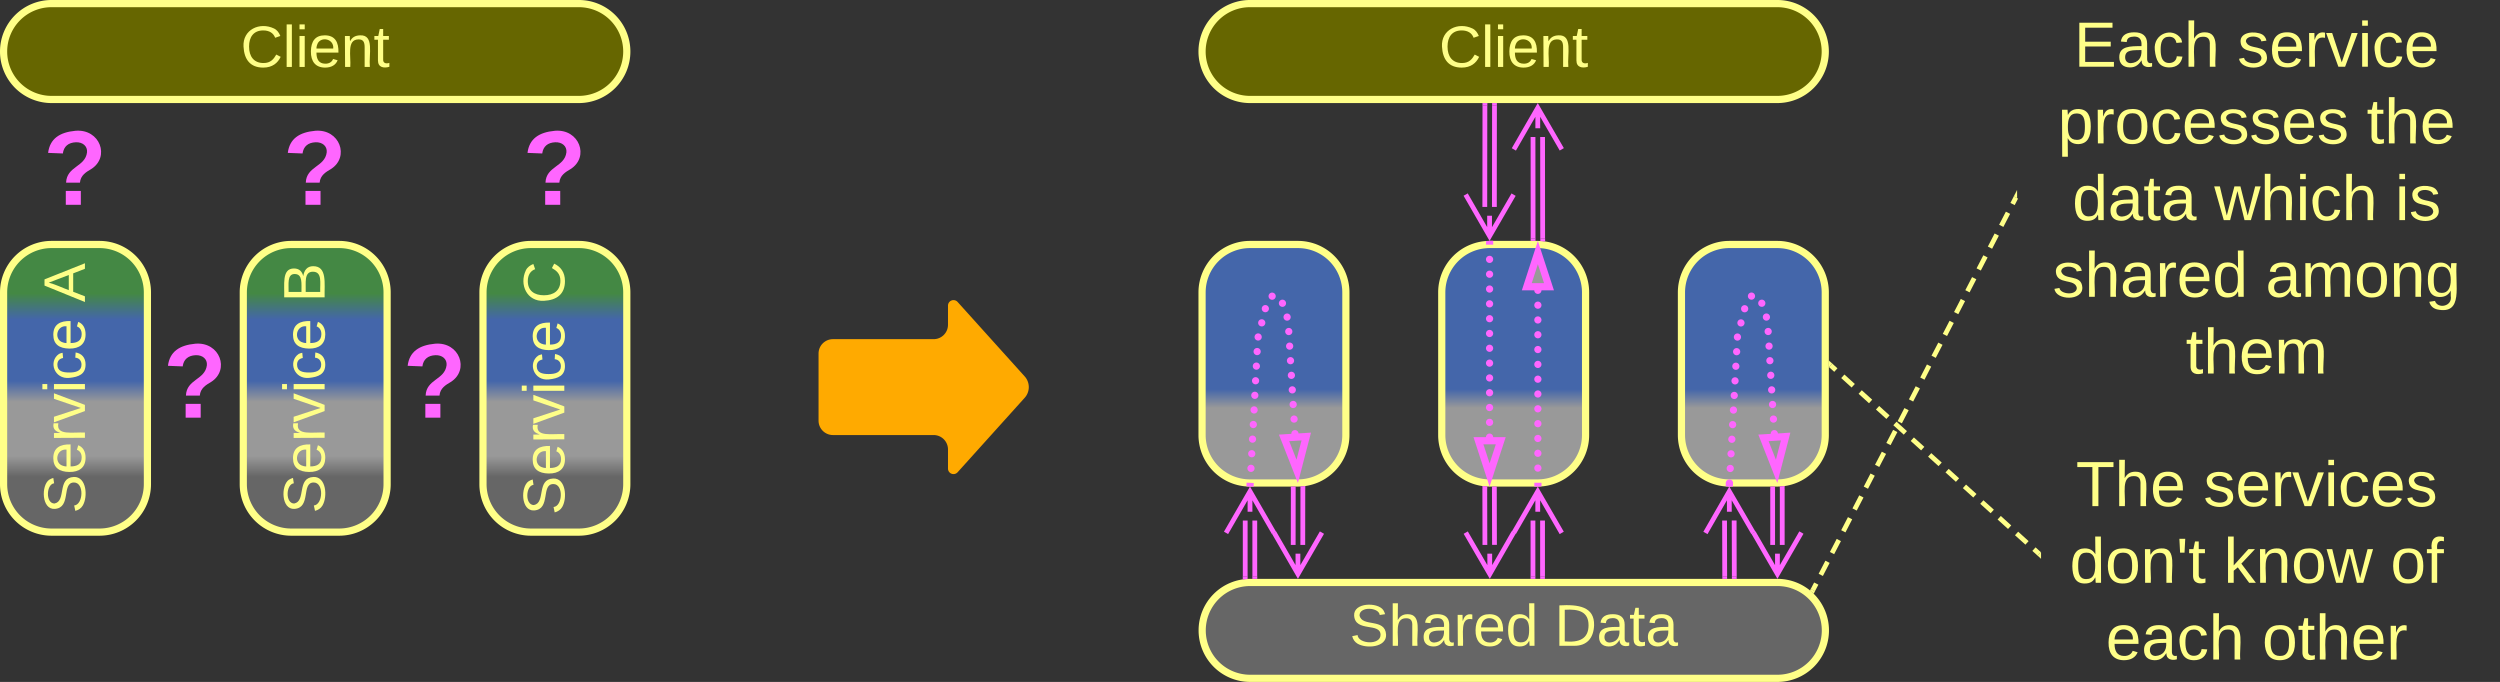 <svg xmlns="http://www.w3.org/2000/svg" xmlns:xlink="http://www.w3.org/1999/xlink" xmlns:lucid="lucid" width="1043" height="284.5"><rect width="100%" height="100%" fill="#333333" stroke="none"/><g transform="translate(-258.5 -558.5)" lucid:page-tab-id="0_0"><path d="M600 706a6 6 0 0 1 6-6h42a6 6 0 0 0 6-6v-8a2.3 2.3 0 0 1 4-1.54l28 31.08a6.67 6.67 0 0 1 0 8.92l-28 31.08a2.3 2.3 0 0 1-4-1.54v-8a6 6 0 0 0-6-6h-42a6 6 0 0 1-6-6z" fill="#fa0"/><path d="M260 680.5a20 20 0 0 1 20-20h20a20 20 0 0 1 20 20v80a20 20 0 0 1-20 20h-20a20 20 0 0 1-20-20z" stroke="#ff8" stroke-width="3" fill="url(#a)"/><use xlink:href="#b" transform="matrix(-1.8369701987210297e-16,-1,1,-1.8369701987210297e-16,265,775.5) translate(2.784 28.931)"/><use xlink:href="#c" transform="matrix(-1.8369701987210297e-16,-1,1,-1.8369701987210297e-16,265,775.5) translate(90.92 28.931)"/><path d="M360 680.5a20 20 0 0 1 20-20h20a20 20 0 0 1 20 20v80a20 20 0 0 1-20 20h-20a20 20 0 0 1-20-20z" stroke="#ff8" stroke-width="3" fill="url(#d)"/><use xlink:href="#b" transform="matrix(-1.8369701987210297e-16,-1,1,-1.8369701987210297e-16,365,775.5) translate(2.784 28.931)"/><use xlink:href="#e" transform="matrix(-1.8369701987210297e-16,-1,1,-1.8369701987210297e-16,365,775.5) translate(90.92 28.931)"/><path d="M460 680.5a20 20 0 0 1 20-20h20a20 20 0 0 1 20 20v80a20 20 0 0 1-20 20h-20a20 20 0 0 1-20-20z" stroke="#ff8" stroke-width="3" fill="url(#f)"/><use xlink:href="#b" transform="matrix(-1.8369701987210297e-16,-1,1,-1.8369701987210297e-16,465,775.5) translate(2.139 28.931)"/><use xlink:href="#g" transform="matrix(-1.8369701987210297e-16,-1,1,-1.8369701987210297e-16,465,775.5) translate(90.275 28.931)"/><path d="M260 580a20 20 0 0 1 20-20h220a20 20 0 0 1 20 20 20 20 0 0 1-20 20H280a20 20 0 0 1-20-20z" stroke="#ff8" stroke-width="3" fill="#660"/><use xlink:href="#h" transform="matrix(1,0,0,1,265,565) translate(93.872 21.431)"/><path d="M320 694.83a6 6 0 0 1 6-6h28a6 6 0 0 1 6 6v51.34a6 6 0 0 1-6 6h-28a6 6 0 0 1-6-6z" stroke="#ff8" stroke-opacity="0" stroke-width="2" fill="#999" fill-opacity="0"/><use xlink:href="#i" transform="matrix(1,0,0,1,325,693.833) translate(1.481 38.931)"/><path d="M420 694.83a6 6 0 0 1 6-6h28a6 6 0 0 1 6 6v51.34a6 6 0 0 1-6 6h-28a6 6 0 0 1-6-6z" stroke="#ff8" stroke-opacity="0" stroke-width="2" fill="#999" fill-opacity="0"/><use xlink:href="#i" transform="matrix(1,0,0,1,425,693.833) translate(1.481 38.931)"/><path d="M270 606a6 6 0 0 1 6-6h28a6 6 0 0 1 6 6v51.33a6 6 0 0 1-6 6h-28a6 6 0 0 1-6-6z" stroke="#ff8" stroke-opacity="0" stroke-width="2" fill="#999" fill-opacity="0"/><use xlink:href="#i" transform="matrix(1,0,0,1,275,605) translate(1.481 38.931)"/><path d="M370 606a6 6 0 0 1 6-6h28a6 6 0 0 1 6 6v51.33a6 6 0 0 1-6 6h-28a6 6 0 0 1-6-6z" stroke="#ff8" stroke-opacity="0" stroke-width="2" fill="#999" fill-opacity="0"/><use xlink:href="#i" transform="matrix(1,0,0,1,375,605) translate(1.481 38.931)"/><path d="M470 606a6 6 0 0 1 6-6h28a6 6 0 0 1 6 6v51.33a6 6 0 0 1-6 6h-28a6 6 0 0 1-6-6z" stroke="#ff8" stroke-opacity="0" stroke-width="2" fill="#999" fill-opacity="0"/><use xlink:href="#i" transform="matrix(1,0,0,1,475,605) translate(1.481 38.931)"/><path d="M760 680.5a20 20 0 0 1 20-20h20a20 20 0 0 1 20 20V740a20 20 0 0 1-20 20h-20a20 20 0 0 1-20-20z" stroke="#ff8" stroke-width="3" fill="url(#j)"/><path d="M860 680.5a20 20 0 0 1 20-20h20a20 20 0 0 1 20 20V740a20 20 0 0 1-20 20h-20a20 20 0 0 1-20-20z" stroke="#ff8" stroke-width="3" fill="url(#k)"/><path d="M960 680.5a20 20 0 0 1 20-20h20a20 20 0 0 1 20 20V740a20 20 0 0 1-20 20h-20a20 20 0 0 1-20-20z" stroke="#ff8" stroke-width="3" fill="url(#l)"/><path d="M760 580a20 20 0 0 1 20-20h220a20 20 0 0 1 20 20 20 20 0 0 1-20 20H780a20 20 0 0 1-20-20z" stroke="#ff8" stroke-width="3" fill="#660"/><use xlink:href="#h" transform="matrix(1,0,0,1,765,565) translate(93.872 21.431)"/><path d="M760.05 821.5a20 20 0 0 1 20-20h220a20 20 0 0 1 20 20 20 20 0 0 1-20 20h-220a20 20 0 0 1-20-20z" stroke="#ff8" stroke-width="3" fill="#666"/><use xlink:href="#m" transform="matrix(1,0,0,1,765.05,806.5) translate(56.493 21.431)"/><use xlink:href="#n" transform="matrix(1,0,0,1,765.05,806.5) translate(141.98 21.431)"/><path d="M782 775.66V799M778 775.66V799M770 780.82l10-17.32 10 17.32m-10-17.32v8.5" stroke="#f6f" stroke-width="2" fill="none"/><path d="M782.98 798.97V800H781v-1.03zM778.98 798.97v1.1l-1.96.16v-1.26z" stroke="#f6f" stroke-width=".05" fill="#f6f"/><path d="M898.1 658l-.03-42.34M902.1 658l-.03-42.34" stroke="#f6f" stroke-width="2" fill="none"/><path d="M899.1 659h-1.97v-1.02h1.95zM903.1 659.24l-1.97-.15v-1.12h1.95z" stroke="#f6f" stroke-width=".05" fill="#f6f"/><path d="M890.08 620.83l9.98-17.33 10.02 17.3m-10.02-17.3v8.5M882 602.5l-.04 42.34M878 602.5l-.04 42.34" stroke="#f6f" stroke-width="2" fill="none"/><path d="M882.97 602.53h-1.95v-1.03H883zM878.97 602.52h-1.95v-1.02H879z" stroke="#f6f" stroke-width=".05" fill="#f6f"/><path d="M889.97 639.7L879.95 657l-9.98-17.33m9.98 17.33v-8.5M802.05 762.5l-.03 23.34M798.05 762.5l-.03 23.34" stroke="#f6f" stroke-width="2" fill="none"/><path d="M803.02 762.53h-1.95v-1.1l1.96-.16zM799.02 762.52h-1.95v-1.02h1.95z" stroke="#f6f" stroke-width=".05" fill="#f6f"/><path d="M810.02 780.7L800 798l-9.98-17.33M800 798v-8.5M878 785.85l-.05-23.35M882 785.83l-.05-23.34M890 780.65L880.04 798 870 780.7m10.04 17.3l-.02-8.5" stroke="#f6f" stroke-width="2" fill="none"/><path d="M878.92 761.42v1.1H877v-1.25zM882.93 762.52h-1.95v-1.02h1.94z" stroke="#f6f" stroke-width=".05" fill="#f6f"/><path d="M902.05 775.66V799M898.05 775.66V799M890.05 780.82l10-17.32 10 17.32m-10-17.32v8.5" stroke="#f6f" stroke-width="2" fill="none"/><path d="M903.02 800h-1.94v-1.03h1.94zM899.02 800h-1.94v-1.03h1.94z" stroke="#f6f" stroke-width=".05" fill="#f6f"/><path d="M978.05 799l-.06-23.33M982.05 799l-.06-23.35" stroke="#f6f" stroke-width="2" fill="none"/><path d="M979.02 800h-1.94v-1.02H979zM983.02 800h-1.94v-1.03H983z" stroke="#f6f" stroke-width=".05" fill="#f6f"/><path d="M970 780.85l9.96-17.35L990 780.8m-10.04-17.3l.02 8.5M1002.05 762.5v23.34M998.05 762.5v23.34" stroke="#f6f" stroke-width="2" fill="none"/><path d="M1003.02 762.53h-1.94v-1.1l1.94-.16zM999.02 762.53h-1.94v-1.03h1.94z" stroke="#f6f" stroke-width=".05" fill="#f6f"/><path d="M1010.05 780.68l-10 17.32-10-17.32m10 17.32v-8.5" stroke="#f6f" stroke-width="2" fill="none"/><path d="M797.25 739.43a1.5 1.5 0 0 1 1.5-1.5 1.5 1.5 0 0 1 1.5 1.5 1.5 1.5 0 0 1-1.5 1.5 1.5 1.5 0 0 1-1.5-1.5v-.03m-.36-6.06a1.5 1.5 0 0 1 1.5-1.5 1.5 1.5 0 0 1 1.5 1.5 1.5 1.5 0 0 1-1.5 1.5 1.5 1.5 0 0 1-1.5-1.5v-.03m-.38-6.04v-.02a1.5 1.5 0 0 1 1.5-1.5 1.5 1.5 0 0 1 1.5 1.5 1.5 1.5 0 0 1-1.5 1.5 1.5 1.5 0 0 1-1.5-1.5m-.37-6.07v-.02a1.5 1.5 0 0 1 1.5-1.5 1.5 1.5 0 0 1 1.5 1.5 1.5 1.5 0 0 1-1.5 1.5 1.5 1.5 0 0 1-1.5-1.5m-.37-6.07a1.5 1.5 0 0 1 1.5-1.5 1.5 1.5 0 0 1 1.5 1.5 1.5 1.5 0 0 1-1.5 1.5 1.5 1.5 0 0 1-1.5-1.5v-.03m-.37-6.06v-.02a1.5 1.5 0 0 1 1.5-1.5 1.5 1.5 0 0 1 1.5 1.5 1.5 1.5 0 0 1-1.5 1.5 1.5 1.5 0 0 1-1.5-1.5v-.02m-.36-6.05a1.5 1.5 0 0 1 1.5-1.5 1.5 1.5 0 0 1 1.5 1.5 1.5 1.5 0 0 1-1.5 1.5 1.5 1.5 0 0 1-1.5-1.5v-.02m-.36-6.06v-.02a1.5 1.5 0 0 1 1.5-1.5 1.5 1.5 0 0 1 1.5 1.5 1.5 1.5 0 0 1-1.5 1.5 1.5 1.5 0 0 1-1.5-1.5m-.7-6v-.02a1.5 1.5 0 0 1 1.5-1.5 1.5 1.5 0 0 1 1.5 1.5 1.5 1.5 0 0 1-1.5 1.5 1.5 1.5 0 0 1-1.5-1.5m-1.94-5.77a1.5 1.5 0 0 1 1.5-1.5 1.5 1.5 0 0 1 1.5 1.5 1.5 1.5 0 0 1-1.5 1.5 1.5 1.5 0 0 1-1.5-1.5v-.02m-4.3-2.93a1.5 1.5 0 0 1 1.5-1.5 1.5 1.5 0 0 1 1.5 1.5 1.5 1.5 0 0 1-1.5 1.5 1.5 1.5 0 0 1-1.5-1.5V682m-2.84 5.3v-.03a1.5 1.5 0 0 1 1.5-1.5 1.5 1.5 0 0 1 1.5 1.5 1.5 1.5 0 0 1-1.5 1.5 1.5 1.5 0 0 1-1.5-1.5v-.02m-1.5 5.94a1.5 1.5 0 0 1 1.5-1.5 1.5 1.5 0 0 1 1.5 1.5 1.5 1.5 0 0 1-1.5 1.5 1.5 1.5 0 0 1-1.5-1.5v-.03m-1.5 5.93a1.5 1.5 0 0 1 1.5-1.5 1.5 1.5 0 0 1 1.5 1.5 1.5 1.5 0 0 1-1.5 1.5 1.5 1.5 0 0 1-1.5-1.5v-.02m-.42 6.1a1.5 1.5 0 0 1 1.5-1.5 1.5 1.5 0 0 1 1.5 1.5 1.5 1.5 0 0 1-1.5 1.5 1.5 1.5 0 0 1-1.5-1.5v-.02m-.32 6.12v-.02a1.5 1.5 0 0 1 1.5-1.5 1.5 1.5 0 0 1 1.5 1.5 1.5 1.5 0 0 1-1.5 1.5 1.5 1.5 0 0 1-1.5-1.5m-.33 6.1a1.5 1.5 0 0 1 1.5-1.5 1.5 1.5 0 0 1 1.5 1.5 1.5 1.5 0 0 1-1.5 1.5 1.5 1.5 0 0 1-1.5-1.5v-.02m-.32 6.12v-.02a1.5 1.5 0 0 1 1.5-1.5 1.5 1.5 0 0 1 1.5 1.5 1.5 1.5 0 0 1-1.5 1.5 1.5 1.5 0 0 1-1.5-1.5m-.3 6.1a1.5 1.5 0 0 1 1.5-1.5 1.5 1.5 0 0 1 1.5 1.5 1.5 1.5 0 0 1-1.5 1.5 1.5 1.5 0 0 1-1.5-1.5v-.02m-.33 6.12v-.02a1.5 1.5 0 0 1 1.5-1.5 1.5 1.5 0 0 1 1.5 1.5 1.5 1.5 0 0 1-1.5 1.5 1.5 1.5 0 0 1-1.5-1.5m-.33 6.1a1.5 1.5 0 0 1 1.5-1.5 1.5 1.5 0 0 1 1.5 1.5 1.5 1.5 0 0 1-1.5 1.5 1.5 1.5 0 0 1-1.5-1.5v-.02m-.32 6.12v-.02a1.5 1.5 0 0 1 1.5-1.5 1.5 1.5 0 0 1 1.5 1.5 1.5 1.5 0 0 1-1.5 1.5 1.5 1.5 0 0 1-1.5-1.5m-.32 6.1a1.5 1.5 0 0 1 1.5-1.5 1.5 1.5 0 0 1 1.5 1.5 1.5 1.5 0 0 1-1.5 1.5 1.5 1.5 0 0 1-1.5-1.5v-.02" fill="#f6f"/><path d="M799.7 755.15l-5.48-13.96 9.25-.57z" stroke="#f6f" stroke-width="3" fill="#999"/><path d="M781.55 760.04l-.07 1.46h-1.54l-1.4-.1.07-1.5z" stroke="#f6f" stroke-width=".05" fill="#f6f"/><path d="M878.45 740.9v-.02a1.5 1.5 0 0 1 1.5-1.5 1.5 1.5 0 0 1 1.5 1.5 1.5 1.5 0 0 1-1.5 1.5 1.5 1.5 0 0 1-1.5-1.5m0-6.17a1.5 1.5 0 0 1 1.5-1.5 1.5 1.5 0 0 1 1.5 1.5 1.5 1.5 0 0 1-1.5 1.5 1.5 1.5 0 0 1-1.5-1.5v-.02m0-6.15v-.02a1.5 1.5 0 0 1 1.5-1.5 1.5 1.5 0 0 1 1.5 1.5 1.5 1.5 0 0 1-1.5 1.5 1.5 1.5 0 0 1-1.5-1.5m0-6.15v-.02a1.5 1.5 0 0 1 1.5-1.5 1.5 1.5 0 0 1 1.5 1.5 1.5 1.5 0 0 1-1.5 1.5 1.5 1.5 0 0 1-1.5-1.5m0-6.17a1.5 1.5 0 0 1 1.5-1.5 1.5 1.5 0 0 1 1.5 1.5 1.5 1.5 0 0 1-1.5 1.5 1.5 1.5 0 0 1-1.5-1.5v-.03m0-6.15a1.5 1.5 0 0 1 1.5-1.5 1.5 1.5 0 0 1 1.5 1.5 1.5 1.5 0 0 1-1.5 1.5 1.5 1.5 0 0 1-1.5-1.5v-.03m0-6.15v-.02a1.5 1.5 0 0 1 1.5-1.5 1.5 1.5 0 0 1 1.5 1.5 1.5 1.5 0 0 1-1.5 1.5 1.5 1.5 0 0 1-1.5-1.5m0-6.17a1.5 1.5 0 0 1 1.5-1.5 1.5 1.5 0 0 1 1.5 1.5 1.5 1.5 0 0 1-1.5 1.5 1.5 1.5 0 0 1-1.5-1.5v-.02m0-6.15a1.5 1.5 0 0 1 1.5-1.5 1.5 1.5 0 0 1 1.5 1.5 1.5 1.5 0 0 1-1.5 1.5 1.5 1.5 0 0 1-1.5-1.5v-.03m0-6.15v-.02a1.5 1.5 0 0 1 1.5-1.5 1.5 1.5 0 0 1 1.5 1.5 1.5 1.5 0 0 1-1.5 1.5 1.5 1.5 0 0 1-1.5-1.5m0-6.17a1.5 1.5 0 0 1 1.5-1.5 1.5 1.5 0 0 1 1.5 1.5 1.5 1.5 0 0 1-1.5 1.5 1.5 1.5 0 0 1-1.5-1.5v-.03m0-6.15a1.5 1.5 0 0 1 1.5-1.5 1.5 1.5 0 0 1 1.5 1.5 1.5 1.5 0 0 1-1.5 1.5 1.5 1.5 0 0 1-1.5-1.5v-.03m0-6.15v-.02a1.5 1.5 0 0 1 1.5-1.5 1.5 1.5 0 0 1 1.5 1.5 1.5 1.5 0 0 1-1.5 1.5 1.5 1.5 0 0 1-1.5-1.5" fill="#f6f"/><path d="M879.95 756.65l-4.64-14.27h9.3z" stroke="#f6f" stroke-width="3" fill="#999"/><path d="M881.42 660.54h-2.94v-1.42l1.46-.12h1.48z" stroke="#f6f" stroke-width=".05" fill="#f6f"/><path d="M898.6 679.64v-.02a1.5 1.5 0 0 1 1.5-1.5 1.5 1.5 0 0 1 1.5 1.5 1.5 1.5 0 0 1-1.5 1.5 1.5 1.5 0 0 1-1.5-1.5m0 6.2a1.5 1.5 0 0 1 1.5-1.5 1.5 1.5 0 0 1 1.5 1.5 1.5 1.5 0 0 1-1.5 1.5 1.5 1.5 0 0 1-1.5-1.5v-.03m0 6.2a1.5 1.5 0 0 1 1.5-1.5 1.5 1.5 0 0 1 1.5 1.5 1.5 1.5 0 0 1-1.5 1.5 1.5 1.5 0 0 1-1.5-1.5v-.03m0 6.22v-.03a1.5 1.5 0 0 1 1.5-1.5 1.5 1.5 0 0 1 1.5 1.5 1.5 1.5 0 0 1-1.5 1.5 1.5 1.5 0 0 1-1.5-1.5m0 6.2v-.02a1.5 1.5 0 0 1 1.5-1.5 1.5 1.5 0 0 1 1.5 1.5 1.5 1.5 0 0 1-1.5 1.5 1.5 1.5 0 0 1-1.5-1.5m0 6.2a1.5 1.5 0 0 1 1.5-1.5 1.5 1.5 0 0 1 1.5 1.5 1.5 1.5 0 0 1-1.5 1.5 1.5 1.5 0 0 1-1.5-1.5v-.03m0 6.2a1.5 1.5 0 0 1 1.5-1.5 1.5 1.5 0 0 1 1.5 1.5 1.5 1.5 0 0 1-1.5 1.5 1.5 1.5 0 0 1-1.5-1.5v-.02m0 6.22v-.02a1.5 1.5 0 0 1 1.5-1.5 1.5 1.5 0 0 1 1.5 1.5 1.5 1.5 0 0 1-1.5 1.5 1.5 1.5 0 0 1-1.5-1.5m0 6.2v-.02a1.5 1.5 0 0 1 1.5-1.5 1.5 1.5 0 0 1 1.5 1.5 1.5 1.5 0 0 1-1.5 1.5 1.5 1.5 0 0 1-1.5-1.5m0 6.2a1.5 1.5 0 0 1 1.5-1.5 1.5 1.5 0 0 1 1.5 1.5 1.5 1.5 0 0 1-1.5 1.5 1.5 1.5 0 0 1-1.5-1.5v-.03m0 6.2a1.5 1.5 0 0 1 1.5-1.5 1.5 1.5 0 0 1 1.5 1.5 1.5 1.5 0 0 1-1.5 1.5 1.5 1.5 0 0 1-1.5-1.5v-.02m0 6.22v-.02a1.5 1.5 0 0 1 1.5-1.5 1.5 1.5 0 0 1 1.5 1.5 1.5 1.5 0 0 1-1.5 1.5 1.5 1.5 0 0 1-1.5-1.5m0 6.2v-.02a1.5 1.5 0 0 1 1.5-1.5 1.5 1.5 0 0 1 1.5 1.5 1.5 1.5 0 0 1-1.5 1.5 1.5 1.5 0 0 1-1.5-1.5" fill="#f6f"/><path d="M900.1 663.86l4.64 14.26h-9.26z" stroke="#f6f" stroke-width="3" fill="#999"/><path d="M901.6 761.38l-1.54.12h-1.42v-1.54h2.95z" stroke="#f6f" stroke-width=".05" fill="#f6f"/><path d="M1110 746.5a6 6 0 0 1 6-6h168a6 6 0 0 1 6 6V834a6 6 0 0 1-6 6h-168a6 6 0 0 1-6-6z" stroke="#ff8" stroke-opacity="0" stroke-width="3" fill="#999" fill-opacity="0"/><use xlink:href="#o" transform="matrix(1,0,0,1,1115,745.5) translate(9.556 24.146)"/><use xlink:href="#p" transform="matrix(1,0,0,1,1115,745.5) translate(62.815 24.146)"/><use xlink:href="#q" transform="matrix(1,0,0,1,1115,745.5) translate(6.963 56.146)"/><use xlink:href="#r" transform="matrix(1,0,0,1,1115,745.5) translate(71.259 56.146)"/><use xlink:href="#s" transform="matrix(1,0,0,1,1115,745.5) translate(140.815 56.146)"/><use xlink:href="#t" transform="matrix(1,0,0,1,1115,745.5) translate(22.074 88.146)"/><use xlink:href="#u" transform="matrix(1,0,0,1,1115,745.5) translate(87.259 88.146)"/><path d="M1022.24 710.92l2.18 1.97m2.9 2.6l4.35 3.94m2.9 2.62l4.35 3.94m2.9 2.62l4.35 3.93m2.9 2.62l4.35 3.94m2.9 2.63l4.35 3.93m2.9 2.62l4.36 3.94m2.9 2.62l4.35 3.93m2.9 2.62l4.35 3.93m2.9 2.62l4.35 3.93m2.9 2.62l4.35 3.94m2.9 2.62l4.35 3.93m2.9 2.6l2.18 1.98" stroke="#ff8" stroke-width="2" fill="none"/><path d="M1022.9 710.2l-1.3 1.46-.1-.1v-2.62zM1110 788.94v2.62l-1.4-1.27 1.3-1.46z" stroke="#ff8" stroke-width=".05" fill="#ff8"/><path d="M997.25 739.43a1.5 1.5 0 0 1 1.5-1.5 1.5 1.5 0 0 1 1.5 1.5 1.5 1.5 0 0 1-1.5 1.5 1.5 1.5 0 0 1-1.5-1.5v-.03m-.36-6.06a1.5 1.5 0 0 1 1.5-1.5 1.5 1.5 0 0 1 1.5 1.5 1.5 1.5 0 0 1-1.5 1.5 1.5 1.5 0 0 1-1.5-1.5v-.03m-.38-6.05a1.5 1.5 0 0 1 1.5-1.5 1.5 1.5 0 0 1 1.5 1.5 1.5 1.5 0 0 1-1.5 1.5 1.5 1.5 0 0 1-1.5-1.5v-.03m-.37-6.05v-.02a1.5 1.5 0 0 1 1.5-1.5 1.5 1.5 0 0 1 1.5 1.5 1.5 1.5 0 0 1-1.5 1.5 1.5 1.5 0 0 1-1.5-1.5m-.37-6.07v-.02a1.5 1.5 0 0 1 1.5-1.5 1.5 1.5 0 0 1 1.5 1.5 1.5 1.5 0 0 1-1.5 1.5 1.5 1.5 0 0 1-1.5-1.5m-.37-6.07v-.02a1.5 1.5 0 0 1 1.5-1.5 1.5 1.5 0 0 1 1.5 1.5 1.5 1.5 0 0 1-1.5 1.5 1.5 1.5 0 0 1-1.5-1.5v-.02m-.35-6.06a1.5 1.5 0 0 1 1.5-1.5 1.5 1.5 0 0 1 1.5 1.5 1.5 1.5 0 0 1-1.5 1.5 1.5 1.5 0 0 1-1.5-1.5v-.03m-.37-6.05v-.02a1.5 1.5 0 0 1 1.5-1.5 1.5 1.5 0 0 1 1.5 1.5 1.5 1.5 0 0 1-1.5 1.5 1.5 1.5 0 0 1-1.5-1.5m-.73-6v-.02a1.5 1.5 0 0 1 1.5-1.5 1.5 1.5 0 0 1 1.5 1.5 1.5 1.5 0 0 1-1.5 1.5 1.5 1.5 0 0 1-1.5-1.5m-1.93-5.77a1.5 1.5 0 0 1 1.5-1.5 1.5 1.5 0 0 1 1.5 1.5 1.5 1.5 0 0 1-1.5 1.5 1.5 1.5 0 0 1-1.5-1.5v-.02m-4.3-2.93v-.02a1.5 1.5 0 0 1 1.5-1.5 1.5 1.5 0 0 1 1.5 1.5 1.5 1.5 0 0 1-1.5 1.5 1.5 1.5 0 0 1-1.5-1.5m-2.85 5.27a1.5 1.5 0 0 1 1.5-1.5 1.5 1.5 0 0 1 1.5 1.5 1.5 1.5 0 0 1-1.5 1.5 1.5 1.5 0 0 1-1.5-1.5v-.03m-1.54 5.94a1.5 1.5 0 0 1 1.5-1.5 1.5 1.5 0 0 1 1.5 1.5 1.5 1.5 0 0 1-1.5 1.5 1.5 1.5 0 0 1-1.5-1.5v-.03m-1.47 5.95v-.02a1.5 1.5 0 0 1 1.5-1.5 1.5 1.5 0 0 1 1.5 1.5 1.5 1.5 0 0 1-1.5 1.5 1.5 1.5 0 0 1-1.5-1.5m-.33 6.1a1.5 1.5 0 0 1 1.5-1.5 1.5 1.5 0 0 1 1.5 1.5 1.5 1.5 0 0 1-1.5 1.5 1.5 1.5 0 0 1-1.5-1.5v-.02m-.33 6.12v-.02a1.5 1.5 0 0 1 1.5-1.5 1.5 1.5 0 0 1 1.5 1.5 1.5 1.5 0 0 1-1.5 1.5 1.5 1.5 0 0 1-1.5-1.5m-.34 6.1a1.5 1.5 0 0 1 1.5-1.5 1.5 1.5 0 0 1 1.5 1.5 1.5 1.5 0 0 1-1.5 1.5 1.5 1.5 0 0 1-1.5-1.5v-.02m-.33 6.12v-.02a1.5 1.5 0 0 1 1.5-1.5 1.5 1.5 0 0 1 1.5 1.5 1.5 1.5 0 0 1-1.5 1.5 1.5 1.5 0 0 1-1.5-1.5m-.33 6.1a1.5 1.5 0 0 1 1.5-1.5 1.5 1.5 0 0 1 1.5 1.5 1.5 1.5 0 0 1-1.5 1.5 1.5 1.5 0 0 1-1.5-1.5v-.02m-.34 6.12v-.02a1.5 1.5 0 0 1 1.5-1.5 1.5 1.5 0 0 1 1.5 1.5 1.5 1.5 0 0 1-1.5 1.5 1.5 1.5 0 0 1-1.5-1.5m-.33 6.1a1.5 1.5 0 0 1 1.5-1.5 1.5 1.5 0 0 1 1.5 1.5 1.5 1.5 0 0 1-1.5 1.5 1.5 1.5 0 0 1-1.5-1.5v-.02m-.33 6.12v-.02a1.5 1.5 0 0 1 1.5-1.5 1.5 1.5 0 0 1 1.5 1.5 1.5 1.5 0 0 1-1.5 1.5 1.5 1.5 0 0 1-1.5-1.5m-.34 6.1a1.5 1.5 0 0 1 1.5-1.5 1.5 1.5 0 0 1 1.5 1.5 1.5 1.5 0 0 1-1.5 1.5 1.5 1.5 0 0 1-1.5-1.5v-.02m-.33 6.12V760a1.5 1.5 0 0 1 1.5-1.5 1.5 1.5 0 0 1 1.5 1.5 1.5 1.5 0 0 1-1.5 1.5 1.5 1.5 0 0 1-1.5-1.5" fill="#f6f"/><path d="M999.7 755.15l-5.48-13.96 9.25-.57z" stroke="#f6f" stroke-width="3" fill="#999"/><path d="M981.5 760.04l-.07 1.46h-1.5l-1.45-.12.08-1.5z" stroke="#f6f" stroke-width=".05" fill="#f6f"/><path d="M1100 566a6 6 0 0 1 6-6h188a6 6 0 0 1 6 6v148a6 6 0 0 1-6 6h-188a6 6 0 0 1-6-6z" stroke="#ff8" stroke-opacity="0" stroke-width="3" fill="#999" fill-opacity="0"/><g><use xlink:href="#v" transform="matrix(1,0,0,1,1105,565) translate(18.778 21.333)"/><use xlink:href="#w" transform="matrix(1,0,0,1,1105,565) translate(86.926 21.333)"/><use xlink:href="#x" transform="matrix(1,0,0,1,1105,565) translate(12.074 53.333)"/><use xlink:href="#y" transform="matrix(1,0,0,1,1105,565) translate(140.889 53.333)"/><use xlink:href="#z" transform="matrix(1,0,0,1,1105,565) translate(18.074 85.333)"/><use xlink:href="#A" transform="matrix(1,0,0,1,1105,565) translate(77.333 85.333)"/><use xlink:href="#B" transform="matrix(1,0,0,1,1105,565) translate(152.741 85.333)"/><use xlink:href="#C" transform="matrix(1,0,0,1,1105,565) translate(9.889 117.333)"/><use xlink:href="#D" transform="matrix(1,0,0,1,1105,565) translate(98.704 117.333)"/><use xlink:href="#E" transform="matrix(1,0,0,1,1105,565) translate(65.407 149.333)"/></g><path d="M1099.54 640.9l-1.4 2.72m-1.9 3.64l-2.82 5.46m-1.88 3.64l-2.82 5.46m-1.88 3.63l-2.83 5.46m-1.87 3.65l-2.82 5.46m-1.88 3.65l-2.82 5.46m-1.88 3.65l-2.82 5.46m-1.88 3.65l-2.83 5.46m-1.9 3.65l-2.8 5.46m-1.9 3.64l-2.82 5.46m-1.88 3.64l-2.83 5.46m-1.88 3.64l-2.83 5.46m-1.88 3.64l-2.84 5.46m-1.88 3.64l-2.82 5.46m-1.88 3.64l-2.83 5.46m-1.88 3.64l-2.82 5.46m-1.88 3.63l-2.83 5.46m-1.88 3.63l-2.82 5.46m-1.88 3.63l-1.42 2.73" stroke="#ff8" stroke-width="2" fill="none"/><path d="M1100 641.15l-1.34-.7 1.34-2.57zM1015.72 805.1l-.57 1.1-1.53-1.3.37-.7z" stroke="#ff8" stroke-width=".05" fill="#ff8"/><defs><linearGradient gradientUnits="userSpaceOnUse" id="a" x1="260" y1="780.5" x2="260" y2="660.5"><stop offset="19.2%" stop-color="#666"/><stop offset="26.45%" stop-color="#999"/><stop offset="45.29%" stop-color="#999"/><stop offset="52.54%" stop-color="#46a"/><stop offset="73.91%" stop-color="#46a"/><stop offset="82.97%" stop-color="#484"/></linearGradient><path d="M185-189c-5-48-123-54-124 2 14 75 158 14 163 119 3 78-121 87-175 55-17-10-28-26-33-46l33-7c5 56 141 63 141-1 0-78-155-14-162-118-5-82 145-84 179-34 5 7 8 16 11 25" id="F" fill="#ff8"/><path d="M100-194c63 0 86 42 84 106H49c0 40 14 67 53 68 26 1 43-12 49-29l28 8c-11 28-37 45-77 45C44 4 14-33 15-96c1-61 26-98 85-98zm52 81c6-60-76-77-97-28-3 7-6 17-6 28h103" id="G" fill="#ff8"/><path d="M114-163C36-179 61-72 57 0H25l-1-190h30c1 12-1 29 2 39 6-27 23-49 58-41v29" id="H" fill="#ff8"/><path d="M108 0H70L1-190h34L89-25l56-165h34" id="I" fill="#ff8"/><path d="M24-231v-30h32v30H24zM24 0v-190h32V0H24" id="J" fill="#ff8"/><path d="M96-169c-40 0-48 33-48 73s9 75 48 75c24 0 41-14 43-38l32 2c-6 37-31 61-74 61-59 0-76-41-82-99-10-93 101-131 147-64 4 7 5 14 7 22l-32 3c-4-21-16-35-41-35" id="K" fill="#ff8"/><g id="b"><use transform="matrix(0.068,0,0,0.068,0,0)" xlink:href="#F"/><use transform="matrix(0.068,0,0,0.068,16.296,0)" xlink:href="#G"/><use transform="matrix(0.068,0,0,0.068,29.877,0)" xlink:href="#H"/><use transform="matrix(0.068,0,0,0.068,37.957,0)" xlink:href="#I"/><use transform="matrix(0.068,0,0,0.068,50.179,0)" xlink:href="#J"/><use transform="matrix(0.068,0,0,0.068,55.543,0)" xlink:href="#K"/><use transform="matrix(0.068,0,0,0.068,67.765,0)" xlink:href="#G"/></g><path d="M205 0l-28-72H64L36 0H1l101-248h38L239 0h-34zm-38-99l-47-123c-12 45-31 82-46 123h93" id="L" fill="#ff8"/><use transform="matrix(0.068,0,0,0.068,0,0)" xlink:href="#L" id="c"/><linearGradient gradientUnits="userSpaceOnUse" id="d" x1="360" y1="780.5" x2="360" y2="660.5"><stop offset="19.2%" stop-color="#666"/><stop offset="26.45%" stop-color="#999"/><stop offset="45.29%" stop-color="#999"/><stop offset="52.54%" stop-color="#46a"/><stop offset="73.91%" stop-color="#46a"/><stop offset="82.97%" stop-color="#484"/></linearGradient><path d="M160-131c35 5 61 23 61 61C221 17 115-2 30 0v-248c76 3 177-17 177 60 0 33-19 50-47 57zm-97-11c50-1 110 9 110-42 0-47-63-36-110-37v79zm0 115c55-2 124 14 124-45 0-56-70-42-124-44v89" id="M" fill="#ff8"/><use transform="matrix(0.068,0,0,0.068,0,0)" xlink:href="#M" id="e"/><linearGradient gradientUnits="userSpaceOnUse" id="f" x1="460" y1="780.5" x2="460" y2="660.5"><stop offset="19.2%" stop-color="#666"/><stop offset="26.45%" stop-color="#999"/><stop offset="45.29%" stop-color="#999"/><stop offset="52.54%" stop-color="#46a"/><stop offset="73.91%" stop-color="#46a"/><stop offset="82.97%" stop-color="#484"/></linearGradient><path d="M212-179c-10-28-35-45-73-45-59 0-87 40-87 99 0 60 29 101 89 101 43 0 62-24 78-52l27 14C228-24 195 4 139 4 59 4 22-46 18-125c-6-104 99-153 187-111 19 9 31 26 39 46" id="N" fill="#ff8"/><use transform="matrix(0.068,0,0,0.068,0,0)" xlink:href="#N" id="g"/><path d="M24 0v-261h32V0H24" id="O" fill="#ff8"/><path d="M117-194c89-4 53 116 60 194h-32v-121c0-31-8-49-39-48C34-167 62-67 57 0H25l-1-190h30c1 10-1 24 2 32 11-22 29-35 61-36" id="P" fill="#ff8"/><path d="M59-47c-2 24 18 29 38 22v24C64 9 27 4 27-40v-127H5v-23h24l9-43h21v43h35v23H59v120" id="Q" fill="#ff8"/><g id="h"><use transform="matrix(0.068,0,0,0.068,0,0)" xlink:href="#N"/><use transform="matrix(0.068,0,0,0.068,17.586,0)" xlink:href="#O"/><use transform="matrix(0.068,0,0,0.068,22.951,0)" xlink:href="#J"/><use transform="matrix(0.068,0,0,0.068,28.315,0)" xlink:href="#G"/><use transform="matrix(0.068,0,0,0.068,41.895,0)" xlink:href="#P"/><use transform="matrix(0.068,0,0,0.068,55.475,0)" xlink:href="#Q"/></g><path fill="#f6f" d="M110-251c83-7 118 89 53 130-17 10-36 21-38 46H78c2-56 65-53 71-103 2-21-15-35-38-34-25 1-41 14-44 38l-50-2c6-48 39-70 93-75zM77 0v-47h51V0H77" id="R"/><use transform="matrix(0.123,0,0,0.123,0,0)" xlink:href="#R" id="i"/><linearGradient gradientUnits="userSpaceOnUse" id="j" x1="760" y1="760" x2="760" y2="660.5"><stop offset="31.43%" stop-color="#999"/><stop offset="39.29%" stop-color="#46a"/></linearGradient><linearGradient gradientUnits="userSpaceOnUse" id="k" x1="860" y1="760" x2="860" y2="660.5"><stop offset="31.43%" stop-color="#999"/><stop offset="39.29%" stop-color="#46a"/></linearGradient><linearGradient gradientUnits="userSpaceOnUse" id="l" x1="960" y1="760" x2="960" y2="660.5"><stop offset="31.43%" stop-color="#999"/><stop offset="39.29%" stop-color="#46a"/></linearGradient><path d="M106-169C34-169 62-67 57 0H25v-261h32l-1 103c12-21 28-36 61-36 89 0 53 116 60 194h-32v-121c2-32-8-49-39-48" id="S" fill="#ff8"/><path d="M141-36C126-15 110 5 73 4 37 3 15-17 15-53c-1-64 63-63 125-63 3-35-9-54-41-54-24 1-41 7-42 31l-33-3c5-37 33-52 76-52 45 0 72 20 72 64v82c-1 20 7 32 28 27v20c-31 9-61-2-59-35zM48-53c0 20 12 33 32 33 41-3 63-29 60-74-43 2-92-5-92 41" id="T" fill="#ff8"/><path d="M85-194c31 0 48 13 60 33l-1-100h32l1 261h-30c-2-10 0-23-3-31C134-8 116 4 85 4 32 4 16-35 15-94c0-66 23-100 70-100zm9 24c-40 0-46 34-46 75 0 40 6 74 45 74 42 0 51-32 51-76 0-42-9-74-50-73" id="U" fill="#ff8"/><g id="m"><use transform="matrix(0.068,0,0,0.068,0,0)" xlink:href="#F"/><use transform="matrix(0.068,0,0,0.068,16.296,0)" xlink:href="#S"/><use transform="matrix(0.068,0,0,0.068,29.877,0)" xlink:href="#T"/><use transform="matrix(0.068,0,0,0.068,43.457,0)" xlink:href="#H"/><use transform="matrix(0.068,0,0,0.068,51.537,0)" xlink:href="#G"/><use transform="matrix(0.068,0,0,0.068,65.117,0)" xlink:href="#U"/></g><path d="M30-248c118-7 216 8 213 122C240-48 200 0 122 0H30v-248zM63-27c89 8 146-16 146-99s-60-101-146-95v194" id="V" fill="#ff8"/><g id="n"><use transform="matrix(0.068,0,0,0.068,0,0)" xlink:href="#V"/><use transform="matrix(0.068,0,0,0.068,17.586,0)" xlink:href="#T"/><use transform="matrix(0.068,0,0,0.068,31.167,0)" xlink:href="#Q"/><use transform="matrix(0.068,0,0,0.068,37.957,0)" xlink:href="#T"/></g><path d="M127-220V0H93v-220H8v-28h204v28h-85" id="W" fill="#ff8"/><g id="o"><use transform="matrix(0.074,0,0,0.074,0,0)" xlink:href="#W"/><use transform="matrix(0.074,0,0,0.074,16.222,0)" xlink:href="#S"/><use transform="matrix(0.074,0,0,0.074,31.037,0)" xlink:href="#G"/></g><path d="M135-143c-3-34-86-38-87 0 15 53 115 12 119 90S17 21 10-45l28-5c4 36 97 45 98 0-10-56-113-15-118-90-4-57 82-63 122-42 12 7 21 19 24 35" id="X" fill="#ff8"/><g id="p"><use transform="matrix(0.074,0,0,0.074,0,0)" xlink:href="#X"/><use transform="matrix(0.074,0,0,0.074,13.333,0)" xlink:href="#G"/><use transform="matrix(0.074,0,0,0.074,28.148,0)" xlink:href="#H"/><use transform="matrix(0.074,0,0,0.074,36.963,0)" xlink:href="#I"/><use transform="matrix(0.074,0,0,0.074,50.296,0)" xlink:href="#J"/><use transform="matrix(0.074,0,0,0.074,56.148,0)" xlink:href="#K"/><use transform="matrix(0.074,0,0,0.074,69.481,0)" xlink:href="#G"/><use transform="matrix(0.074,0,0,0.074,84.296,0)" xlink:href="#X"/></g><path d="M100-194c62-1 85 37 85 99 1 63-27 99-86 99S16-35 15-95c0-66 28-99 85-99zM99-20c44 1 53-31 53-75 0-43-8-75-51-75s-53 32-53 75 10 74 51 75" id="Y" fill="#ff8"/><path d="M47-170H22l-4-78h33" id="Z" fill="#ff8"/><g id="q"><use transform="matrix(0.074,0,0,0.074,0,0)" xlink:href="#U"/><use transform="matrix(0.074,0,0,0.074,14.815,0)" xlink:href="#Y"/><use transform="matrix(0.074,0,0,0.074,29.63,0)" xlink:href="#P"/><use transform="matrix(0.074,0,0,0.074,44.444,0)" xlink:href="#Z"/><use transform="matrix(0.074,0,0,0.074,49.481,0)" xlink:href="#Q"/></g><path d="M143 0L79-87 56-68V0H24v-261h32v163l83-92h37l-77 82L181 0h-38" id="aa" fill="#ff8"/><path d="M206 0h-36l-40-164L89 0H53L-1-190h32L70-26l43-164h34l41 164 42-164h31" id="ab" fill="#ff8"/><g id="r"><use transform="matrix(0.074,0,0,0.074,0,0)" xlink:href="#aa"/><use transform="matrix(0.074,0,0,0.074,13.333,0)" xlink:href="#P"/><use transform="matrix(0.074,0,0,0.074,28.148,0)" xlink:href="#Y"/><use transform="matrix(0.074,0,0,0.074,42.963,0)" xlink:href="#ab"/></g><path d="M101-234c-31-9-42 10-38 44h38v23H63V0H32v-167H5v-23h27c-7-52 17-82 69-68v24" id="ac" fill="#ff8"/><g id="s"><use transform="matrix(0.074,0,0,0.074,0,0)" xlink:href="#Y"/><use transform="matrix(0.074,0,0,0.074,14.815,0)" xlink:href="#ac"/></g><g id="t"><use transform="matrix(0.074,0,0,0.074,0,0)" xlink:href="#G"/><use transform="matrix(0.074,0,0,0.074,14.815,0)" xlink:href="#T"/><use transform="matrix(0.074,0,0,0.074,29.63,0)" xlink:href="#K"/><use transform="matrix(0.074,0,0,0.074,42.963,0)" xlink:href="#S"/></g><g id="u"><use transform="matrix(0.074,0,0,0.074,0,0)" xlink:href="#Y"/><use transform="matrix(0.074,0,0,0.074,14.815,0)" xlink:href="#Q"/><use transform="matrix(0.074,0,0,0.074,22.222,0)" xlink:href="#S"/><use transform="matrix(0.074,0,0,0.074,37.037,0)" xlink:href="#G"/><use transform="matrix(0.074,0,0,0.074,51.852,0)" xlink:href="#H"/></g><path d="M30 0v-248h187v28H63v79h144v27H63v87h162V0H30" id="ad" fill="#ff8"/><g id="v"><use transform="matrix(0.074,0,0,0.074,0,0)" xlink:href="#ad"/><use transform="matrix(0.074,0,0,0.074,17.778,0)" xlink:href="#T"/><use transform="matrix(0.074,0,0,0.074,32.593,0)" xlink:href="#K"/><use transform="matrix(0.074,0,0,0.074,45.926,0)" xlink:href="#S"/></g><g id="w"><use transform="matrix(0.074,0,0,0.074,0,0)" xlink:href="#X"/><use transform="matrix(0.074,0,0,0.074,13.333,0)" xlink:href="#G"/><use transform="matrix(0.074,0,0,0.074,28.148,0)" xlink:href="#H"/><use transform="matrix(0.074,0,0,0.074,36.963,0)" xlink:href="#I"/><use transform="matrix(0.074,0,0,0.074,50.296,0)" xlink:href="#J"/><use transform="matrix(0.074,0,0,0.074,56.148,0)" xlink:href="#K"/><use transform="matrix(0.074,0,0,0.074,69.481,0)" xlink:href="#G"/></g><path d="M115-194c55 1 70 41 70 98S169 2 115 4C84 4 66-9 55-30l1 105H24l-1-265h31l2 30c10-21 28-34 59-34zm-8 174c40 0 45-34 45-75s-6-73-45-74c-42 0-51 32-51 76 0 43 10 73 51 73" id="ae" fill="#ff8"/><g id="x"><use transform="matrix(0.074,0,0,0.074,0,0)" xlink:href="#ae"/><use transform="matrix(0.074,0,0,0.074,14.815,0)" xlink:href="#H"/><use transform="matrix(0.074,0,0,0.074,23.63,0)" xlink:href="#Y"/><use transform="matrix(0.074,0,0,0.074,38.444,0)" xlink:href="#K"/><use transform="matrix(0.074,0,0,0.074,51.778,0)" xlink:href="#G"/><use transform="matrix(0.074,0,0,0.074,66.593,0)" xlink:href="#X"/><use transform="matrix(0.074,0,0,0.074,79.926,0)" xlink:href="#X"/><use transform="matrix(0.074,0,0,0.074,93.259,0)" xlink:href="#G"/><use transform="matrix(0.074,0,0,0.074,108.074,0)" xlink:href="#X"/></g><g id="y"><use transform="matrix(0.074,0,0,0.074,0,0)" xlink:href="#Q"/><use transform="matrix(0.074,0,0,0.074,7.407,0)" xlink:href="#S"/><use transform="matrix(0.074,0,0,0.074,22.222,0)" xlink:href="#G"/></g><g id="z"><use transform="matrix(0.074,0,0,0.074,0,0)" xlink:href="#U"/><use transform="matrix(0.074,0,0,0.074,14.815,0)" xlink:href="#T"/><use transform="matrix(0.074,0,0,0.074,29.63,0)" xlink:href="#Q"/><use transform="matrix(0.074,0,0,0.074,37.037,0)" xlink:href="#T"/></g><g id="A"><use transform="matrix(0.074,0,0,0.074,0,0)" xlink:href="#ab"/><use transform="matrix(0.074,0,0,0.074,19.185,0)" xlink:href="#S"/><use transform="matrix(0.074,0,0,0.074,34,0)" xlink:href="#J"/><use transform="matrix(0.074,0,0,0.074,39.852,0)" xlink:href="#K"/><use transform="matrix(0.074,0,0,0.074,53.185,0)" xlink:href="#S"/></g><g id="B"><use transform="matrix(0.074,0,0,0.074,0,0)" xlink:href="#J"/><use transform="matrix(0.074,0,0,0.074,5.852,0)" xlink:href="#X"/></g><g id="C"><use transform="matrix(0.074,0,0,0.074,0,0)" xlink:href="#X"/><use transform="matrix(0.074,0,0,0.074,13.333,0)" xlink:href="#S"/><use transform="matrix(0.074,0,0,0.074,28.148,0)" xlink:href="#T"/><use transform="matrix(0.074,0,0,0.074,42.963,0)" xlink:href="#H"/><use transform="matrix(0.074,0,0,0.074,51.778,0)" xlink:href="#G"/><use transform="matrix(0.074,0,0,0.074,66.593,0)" xlink:href="#U"/></g><path d="M210-169c-67 3-38 105-44 169h-31v-121c0-29-5-50-35-48C34-165 62-65 56 0H25l-1-190h30c1 10-1 24 2 32 10-44 99-50 107 0 11-21 27-35 58-36 85-2 47 119 55 194h-31v-121c0-29-5-49-35-48" id="af" fill="#ff8"/><path d="M177-190C167-65 218 103 67 71c-23-6-38-20-44-43l32-5c15 47 100 32 89-28v-30C133-14 115 1 83 1 29 1 15-40 15-95c0-56 16-97 71-98 29-1 48 16 59 35 1-10 0-23 2-32h30zM94-22c36 0 50-32 50-73 0-42-14-75-50-75-39 0-46 34-46 75s6 73 46 73" id="ag" fill="#ff8"/><g id="D"><use transform="matrix(0.074,0,0,0.074,0,0)" xlink:href="#T"/><use transform="matrix(0.074,0,0,0.074,14.815,0)" xlink:href="#af"/><use transform="matrix(0.074,0,0,0.074,36.963,0)" xlink:href="#Y"/><use transform="matrix(0.074,0,0,0.074,51.778,0)" xlink:href="#P"/><use transform="matrix(0.074,0,0,0.074,66.593,0)" xlink:href="#ag"/></g><g id="E"><use transform="matrix(0.074,0,0,0.074,0,0)" xlink:href="#Q"/><use transform="matrix(0.074,0,0,0.074,7.407,0)" xlink:href="#S"/><use transform="matrix(0.074,0,0,0.074,22.222,0)" xlink:href="#G"/><use transform="matrix(0.074,0,0,0.074,37.037,0)" xlink:href="#af"/></g></defs></g></svg>